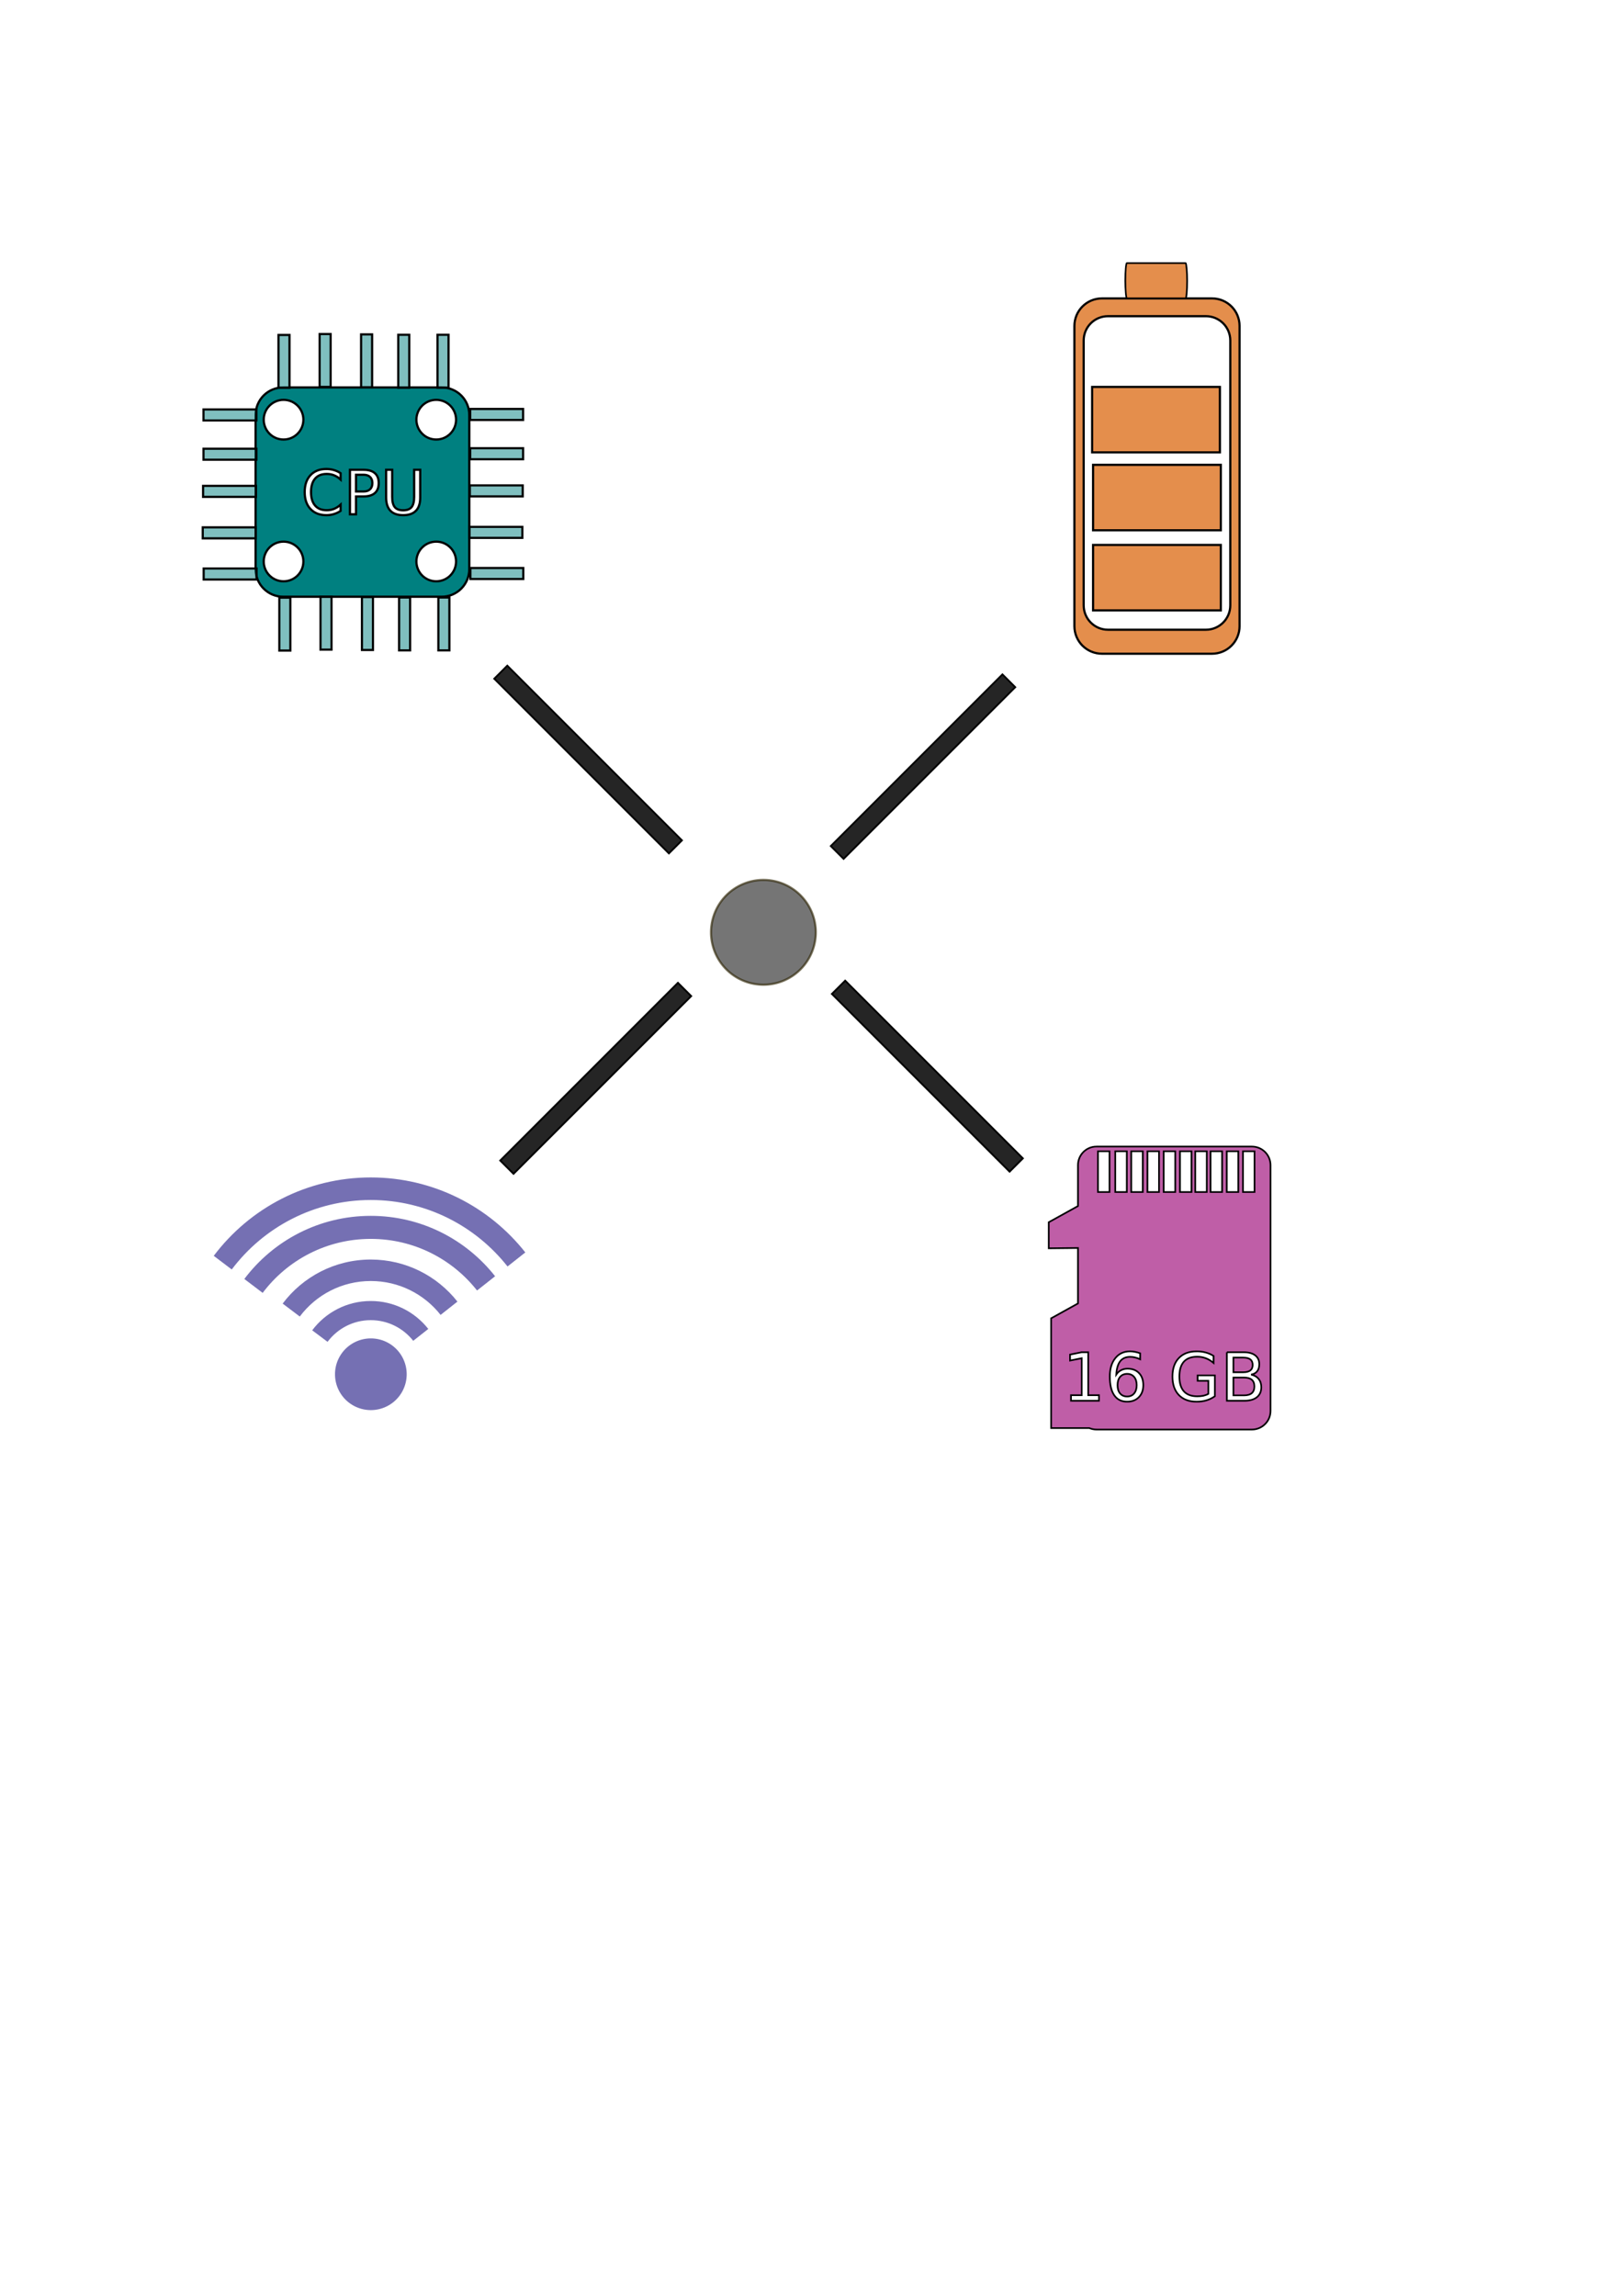 <?xml version="1.0" encoding="UTF-8" standalone="no"?>
<!-- Created with Inkscape (http://www.inkscape.org/) -->

<svg
   xmlns:dc="http://purl.org/dc/elements/1.1/"
   xmlns:cc="http://creativecommons.org/ns#"
   xmlns:rdf="http://www.w3.org/1999/02/22-rdf-syntax-ns#"
   xmlns:svg="http://www.w3.org/2000/svg"
   xmlns="http://www.w3.org/2000/svg"
   xmlns:sodipodi="http://sodipodi.sourceforge.net/DTD/sodipodi-0.dtd"
   xmlns:inkscape="http://www.inkscape.org/namespaces/inkscape"
   width="744.094"
   height="1052.362"
   id="svg2"
   version="1.1"
   inkscape:version="0.48.4 r9939"
   sodipodi:docname="sensor_node.svg">
  <defs
     id="defs4" />
  <sodipodi:namedview
     id="base"
     pagecolor="#ffffff"
     bordercolor="#666666"
     borderopacity="1.0"
     inkscape:pageopacity="0.0"
     inkscape:pageshadow="2"
     inkscape:zoom="0.66628469"
     inkscape:cx="358.22685"
     inkscape:cy="568.30337"
     inkscape:document-units="px"
     inkscape:current-layer="layer1"
     showgrid="false"
     guidetolerance="50"
     inkscape:snap-grids="true"
     inkscape:snap-to-guides="true"
     inkscape:snap-object-midpoints="true"
     inkscape:snap-nodes="true"
     inkscape:snap-center="true"
     showguides="true"
     inkscape:guide-bbox="true"
     inkscape:window-width="1303"
     inkscape:window-height="744"
     inkscape:window-x="63"
     inkscape:window-y="24"
     inkscape:window-maximized="1">
    <sodipodi:guide
       position="130,860"
       orientation="0,1"
       id="guide3274" />
    <sodipodi:guide
       position="130,795"
       orientation="0,1"
       id="guide3278" />
    <sodipodi:guide
       orientation="0,1"
       position="165,827.5"
       id="guide3444" />
    <sodipodi:guide
       orientation="0,1"
       position="350,625"
       id="guide3451" />
    <sodipodi:guide
       orientation="1,0"
       position="170,886.965"
       id="guide3453" />
    <sodipodi:guide
       orientation="1,0"
       position="530,422.5"
       id="guide3455" />
    <sodipodi:guide
       orientation="0,1"
       position="170,422.5"
       id="guide3457" />
  </sodipodi:namedview>
  <g
     inkscape:label="Layer 1"
     inkscape:groupmode="layer"
     id="layer1">
    <g
       id="g176189">
      <path
         id="rect2985"
         d="M 129.844 177.594 C 122.835 177.594 117.188 183.21 117.188 190.219 L 117.188 260.875 C 117.188 267.884 122.835 273.531 129.844 273.531 L 202.5 273.531 C 209.509 273.531 215.156 267.884 215.156 260.875 L 215.156 190.219 C 215.156 183.21 209.509 177.594 202.5 177.594 L 129.844 177.594 z M 130 183.281 C 135.021 183.281 139.094 187.354 139.094 192.375 C 139.094 197.396 135.021 201.469 130 201.469 C 124.979 201.469 120.906 197.396 120.906 192.375 C 120.906 187.354 124.979 183.281 130 183.281 z M 200 183.281 C 205.021 183.281 209.094 187.354 209.094 192.375 C 209.094 197.396 205.021 201.469 200 201.469 C 194.979 201.469 190.906 197.396 190.906 192.375 C 190.906 187.354 194.979 183.281 200 183.281 z M 149.656 214.969 C 150.878 214.969 152.018 215.141 153.094 215.469 C 154.178 215.788 155.208 216.259 156.156 216.906 L 156.156 219.812 C 155.227 218.947 154.214 218.303 153.156 217.875 C 152.108 217.447 150.997 217.25 149.812 217.25 C 147.479 217.25 145.708 217.944 144.469 219.375 C 143.229 220.797 142.594 222.865 142.594 225.562 C 142.594 228.251 143.229 230.319 144.469 231.75 C 145.708 233.172 147.479 233.875 149.812 233.875 C 150.997 233.875 152.108 233.678 153.156 233.25 C 154.214 232.822 155.227 232.178 156.156 231.312 L 156.156 234.188 C 155.19 234.844 154.147 235.328 153.062 235.656 C 151.987 235.984 150.859 236.156 149.656 236.156 C 146.566 236.156 144.121 235.199 142.344 233.312 C 140.566 231.417 139.688 228.835 139.688 225.562 C 139.688 222.281 140.566 219.699 142.344 217.812 C 144.121 215.917 146.566 214.969 149.656 214.969 z M 160.438 215.344 L 166.688 215.344 C 168.975 215.344 170.708 215.867 171.875 216.906 C 173.051 217.936 173.625 219.441 173.625 221.438 C 173.625 223.452 173.051 224.97 171.875 226 C 170.708 227.03 168.975 227.563 166.688 227.562 L 163.219 227.562 L 163.219 235.75 L 160.438 235.75 L 160.438 215.344 z M 177.031 215.344 L 179.812 215.344 L 179.812 227.75 C 179.812 229.938 180.207 231.503 181 232.469 C 181.793 233.426 183.066 233.906 184.844 233.906 C 186.612 233.906 187.895 233.426 188.688 232.469 C 189.48 231.503 189.875 229.938 189.875 227.75 L 189.875 215.344 L 192.656 215.344 L 192.656 228.094 C 192.656 230.755 192.009 232.767 190.688 234.125 C 189.375 235.483 187.414 236.156 184.844 236.156 C 182.264 236.156 180.322 235.483 179 234.125 C 177.688 232.767 177.031 230.755 177.031 228.094 L 177.031 215.344 z M 163.219 217.625 L 163.219 225.281 L 166.688 225.281 C 167.973 225.281 168.954 224.947 169.656 224.281 C 170.358 223.616 170.719 222.668 170.719 221.438 C 170.719 220.216 170.358 219.29 169.656 218.625 C 168.954 217.96 167.973 217.625 166.688 217.625 L 163.219 217.625 z M 130 248.281 C 135.021 248.281 139.094 252.354 139.094 257.375 C 139.094 262.396 135.021 266.469 130 266.469 C 124.979 266.469 120.906 262.396 120.906 257.375 C 120.906 252.354 124.979 248.281 130 248.281 z M 200 248.281 C 205.021 248.281 209.094 252.354 209.094 257.375 C 209.094 262.396 205.021 266.469 200 266.469 C 194.979 266.469 190.906 262.396 190.906 257.375 C 190.906 252.354 194.979 248.281 200 248.281 z "
         style="fill:#008080;fill-rule:evenodd;stroke:#000000;stroke-width:1.022px;stroke-linecap:butt;stroke-linejoin:miter;stroke-opacity:1" />
      <rect
         y="273.535"
         x="146.937"
         height="24.244"
         width="5.051"
         id="rect2987-0"
         style="fill:#008080;fill-opacity:0.502;fill-rule:evenodd;stroke:#000000;stroke-width:1px;stroke-linecap:butt;stroke-linejoin:miter;stroke-opacity:1" />
      <rect
         y="273.697"
         x="165.947"
         height="24.244"
         width="5.051"
         id="rect2987-0-1"
         style="fill:#008080;fill-opacity:0.502;fill-rule:evenodd;stroke:#000000;stroke-width:1px;stroke-linecap:butt;stroke-linejoin:miter;stroke-opacity:1" />
      <rect
         y="273.88"
         x="182.977"
         height="24.244"
         width="5.051"
         id="rect2987-0-1-5"
         style="fill:#008080;fill-opacity:0.502;fill-rule:evenodd;stroke:#000000;stroke-width:1px;stroke-linecap:butt;stroke-linejoin:miter;stroke-opacity:1" />
      <rect
         y="273.88"
         x="200.977"
         height="24.244"
         width="5.051"
         id="rect2987-0-1-5-9"
         style="fill:#008080;fill-opacity:0.502;fill-rule:evenodd;stroke:#000000;stroke-width:1px;stroke-linecap:butt;stroke-linejoin:miter;stroke-opacity:1" />
      <rect
         y="273.961"
         x="128.069"
         height="24.244"
         width="5.051"
         id="rect2987-0-1-7"
         style="fill:#008080;fill-opacity:0.502;fill-rule:evenodd;stroke:#000000;stroke-width:1px;stroke-linecap:butt;stroke-linejoin:miter;stroke-opacity:1" />
      <rect
         y="153.113"
         x="146.543"
         height="24.244"
         width="5.051"
         id="rect2987-0-9"
         style="fill:#008080;fill-opacity:0.502;fill-rule:evenodd;stroke:#000000;stroke-width:1px;stroke-linecap:butt;stroke-linejoin:miter;stroke-opacity:1" />
      <rect
         y="153.276"
         x="165.553"
         height="24.244"
         width="5.051"
         id="rect2987-0-1-0"
         style="fill:#008080;fill-opacity:0.502;fill-rule:evenodd;stroke:#000000;stroke-width:1px;stroke-linecap:butt;stroke-linejoin:miter;stroke-opacity:1" />
      <rect
         y="153.458"
         x="182.584"
         height="24.244"
         width="5.051"
         id="rect2987-0-1-5-3"
         style="fill:#008080;fill-opacity:0.502;fill-rule:evenodd;stroke:#000000;stroke-width:1px;stroke-linecap:butt;stroke-linejoin:miter;stroke-opacity:1" />
      <rect
         y="153.458"
         x="200.584"
         height="24.244"
         width="5.051"
         id="rect2987-0-1-5-9-5"
         style="fill:#008080;fill-opacity:0.502;fill-rule:evenodd;stroke:#000000;stroke-width:1px;stroke-linecap:butt;stroke-linejoin:miter;stroke-opacity:1" />
      <rect
         y="153.54"
         x="127.675"
         height="24.244"
         width="5.051"
         id="rect2987-0-1-7-4"
         style="fill:#008080;fill-opacity:0.502;fill-rule:evenodd;stroke:#000000;stroke-width:1px;stroke-linecap:butt;stroke-linejoin:miter;stroke-opacity:1" />
      <rect
         transform="matrix(0,-1,1,0,0,0)"
         y="215.239"
         x="-246.55"
         height="24.244"
         width="5.051"
         id="rect2987-0-92"
         style="fill:#008080;fill-opacity:0.502;fill-rule:evenodd;stroke:#000000;stroke-width:1px;stroke-linecap:butt;stroke-linejoin:miter;stroke-opacity:1" />
      <rect
         transform="matrix(0,-1,1,0,0,0)"
         y="215.401"
         x="-227.54"
         height="24.244"
         width="5.051"
         id="rect2987-0-1-2"
         style="fill:#008080;fill-opacity:0.502;fill-rule:evenodd;stroke:#000000;stroke-width:1px;stroke-linecap:butt;stroke-linejoin:miter;stroke-opacity:1" />
      <rect
         transform="matrix(0,-1,1,0,0,0)"
         y="215.584"
         x="-210.509"
         height="24.244"
         width="5.051"
         id="rect2987-0-1-5-8"
         style="fill:#008080;fill-opacity:0.502;fill-rule:evenodd;stroke:#000000;stroke-width:1px;stroke-linecap:butt;stroke-linejoin:miter;stroke-opacity:1" />
      <rect
         transform="matrix(0,-1,1,0,0,0)"
         y="215.584"
         x="-192.509"
         height="24.244"
         width="5.051"
         id="rect2987-0-1-5-9-50"
         style="fill:#008080;fill-opacity:0.502;fill-rule:evenodd;stroke:#000000;stroke-width:1px;stroke-linecap:butt;stroke-linejoin:miter;stroke-opacity:1" />
      <rect
         transform="matrix(0,-1,1,0,0,0)"
         y="215.665"
         x="-265.418"
         height="24.244"
         width="5.051"
         id="rect2987-0-1-7-0"
         style="fill:#008080;fill-opacity:0.502;fill-rule:evenodd;stroke:#000000;stroke-width:1px;stroke-linecap:butt;stroke-linejoin:miter;stroke-opacity:1" />
      <rect
         transform="matrix(0,-1,1,0,0,0)"
         y="92.949"
         x="-246.773"
         height="24.244"
         width="5.051"
         id="rect2987-0-92-9"
         style="fill:#008080;fill-opacity:0.502;fill-rule:evenodd;stroke:#000000;stroke-width:1px;stroke-linecap:butt;stroke-linejoin:miter;stroke-opacity:1" />
      <rect
         transform="matrix(0,-1,1,0,0,0)"
         y="93.112"
         x="-227.763"
         height="24.244"
         width="5.051"
         id="rect2987-0-1-2-4"
         style="fill:#008080;fill-opacity:0.502;fill-rule:evenodd;stroke:#000000;stroke-width:1px;stroke-linecap:butt;stroke-linejoin:miter;stroke-opacity:1" />
      <rect
         transform="matrix(0,-1,1,0,0,0)"
         y="93.294"
         x="-210.733"
         height="24.244"
         width="5.051"
         id="rect2987-0-1-5-8-1"
         style="fill:#008080;fill-opacity:0.502;fill-rule:evenodd;stroke:#000000;stroke-width:1px;stroke-linecap:butt;stroke-linejoin:miter;stroke-opacity:1" />
      <rect
         transform="matrix(0,-1,1,0,0,0)"
         y="93.294"
         x="-192.733"
         height="24.244"
         width="5.051"
         id="rect2987-0-1-5-9-50-0"
         style="fill:#008080;fill-opacity:0.502;fill-rule:evenodd;stroke:#000000;stroke-width:1px;stroke-linecap:butt;stroke-linejoin:miter;stroke-opacity:1" />
      <rect
         transform="matrix(0,-1,1,0,0,0)"
         y="93.376"
         x="-265.641"
         height="24.244"
         width="5.051"
         id="rect2987-0-1-7-0-0"
         style="fill:#008080;fill-opacity:0.502;fill-rule:evenodd;stroke:#000000;stroke-width:1px;stroke-linecap:butt;stroke-linejoin:miter;stroke-opacity:1" />
      <path
         inkscape:connector-curvature="0"
         id="rect3459"
         d="m 505.237,136.781 c -7.009,0 -12.656,5.647 -12.656,12.656 l 0,137.562 c 0,7.009 5.647,12.656 12.656,12.656 l 50.406,0 c 7.009,0 12.656,-5.647 12.656,-12.656 l 0,-137.562 c 0,-7.009 -5.647,-12.656 -12.656,-12.656 l -50.406,0 z m 2.75,8.156 44.875,0 c 6.186,0 11.188,4.971 11.188,11.156 l 0,121.375 c 0,6.186 -5.002,11.188 -11.188,11.188 l -44.875,0 c -6.186,0 -11.156,-5.002 -11.156,-11.188 l 0,-121.375 c 0,-6.186 4.971,-11.156 11.156,-11.156 z"
         style="fill:#d95f02;fill-opacity:0.706;fill-rule:evenodd;stroke:#000000;stroke-width:1px;stroke-linecap:butt;stroke-linejoin:miter;stroke-opacity:1" />
      <rect
         rx="0.714"
         ry="7.965"
         y="120.602"
         x="515.926"
         height="16.189"
         width="28.336"
         id="rect4229"
         style="fill:#d95f02;fill-opacity:0.706;fill-rule:evenodd;stroke:#000000;stroke-width:0.753px;stroke-linecap:butt;stroke-linejoin:miter;stroke-opacity:1" />
      <rect
         rx="0"
         ry="11.165"
         y="249.791"
         x="501.143"
         height="30"
         width="58.571"
         id="rect4250"
         style="fill:#d95f02;fill-opacity:0.706;fill-rule:evenodd;stroke:#000000;stroke-width:1px;stroke-linecap:butt;stroke-linejoin:miter;stroke-opacity:1" />
      <rect
         rx="0"
         ry="11.165"
         y="213.076"
         x="501.143"
         height="30"
         width="58.571"
         id="rect4250-2"
         style="fill:#d95f02;fill-opacity:0.706;fill-rule:evenodd;stroke:#000000;stroke-width:1px;stroke-linecap:butt;stroke-linejoin:miter;stroke-opacity:1" />
      <rect
         rx="0"
         ry="11.165"
         y="177.362"
         x="500.714"
         height="30"
         width="58.571"
         id="rect4250-2-5"
         style="fill:#d95f02;fill-opacity:0.706;fill-rule:evenodd;stroke:#000000;stroke-width:1px;stroke-linecap:butt;stroke-linejoin:miter;stroke-opacity:1" />
      <path
         transform="matrix(0.639,0,0,0.639,44.96,211.022)"
         d="m 221.429,655.576 a 25.714,25.714 0 1 1 -51.429,0 25.714,25.714 0 1 1 51.429,0 z"
         sodipodi:ry="25.714285"
         sodipodi:rx="25.714285"
         sodipodi:cy="655.57648"
         sodipodi:cx="195.71428"
         id="path4288"
         style="fill:#7570b3;fill-opacity:1"
         sodipodi:type="arc" />
      <path
         inkscape:connector-curvature="0"
         id="path4290-0-1"
         d="m 169.998,577.353 c -16.525,0 -31.195,7.925 -40.406,20.188 l 7.844,5.937 c 7.422,-9.893 19.239,-16.281 32.562,-16.281 12.984,0 24.55,6.066 32,15.531 l 7.719,-6.094 c -9.254,-11.739 -23.609,-19.281 -39.719,-19.281 z"
         style="fill:#7570b3;fill-opacity:1" />
      <path
         inkscape:connector-curvature="0"
         id="path4290-0-1-0"
         d="m 169.986,596.357 c -10.991,0 -20.737,5.269 -26.844,13.438 l 7.031,5.281 c 4.506,-6.027 11.702,-9.938 19.812,-9.938 7.897,0 14.936,3.711 19.469,9.469 l 6.906,-5.438 c -6.14,-7.804 -15.673,-12.812 -26.375,-12.812 z"
         style="fill:#7570b3;fill-opacity:1" />
      <path
         inkscape:connector-curvature="0"
         id="path4290-0-1-0-3-0-3"
         d="m 169.989,557.324 c -23.701,0 -44.734,11.362 -57.969,28.938 l 8.406,6.375 c 11.307,-15.04 29.299,-24.75 49.562,-24.75 19.765,0 37.372,9.244 48.719,23.656 l 8.281,-6.531 c -13.28,-16.862 -33.866,-27.688 -57,-27.688 z"
         style="fill:#7570b3;fill-opacity:1" />
      <path
         inkscape:connector-curvature="0"
         id="path4290-0-1-0-3-0-3-7"
         d="m 169.996,539.716 c -29.432,0 -55.553,14.115 -72,35.938 l 8.25,6.25 c 14.558,-19.331 37.686,-31.844 63.75,-31.844 25.432,0 48.071,11.933 62.688,30.469 l 8.156,-6.438 c -16.511,-20.935 -42.117,-34.375 -70.844,-34.375 z"
         style="fill:#7570b3;fill-opacity:1" />
      <path
         inkscape:connector-curvature="0"
         id="rect5225"
         d="m 502.731,525.558 c -4.72,0 -8.512,3.817 -8.512,8.536 l 0,18.742 -13.401,7.416 0,11.946 13.401,-0.143 0,25.418 -12.304,6.82 0,50.312 17.502,0 c 1.02,0.43 2.134,0.668 3.314,0.668 l 71.223,0 c 4.72,0 8.536,-3.793 8.536,-8.512 l 0,-112.665 c 0,-4.72 -3.817,-8.536 -8.536,-8.536 l -71.223,0 z m 0.644,2.17 5.293,0 0,18.67 -5.293,0 0,-18.67 z m 7.94,0 5.293,0 0,18.67 -5.293,0 0,-18.67 z m 7.32,0 5.293,0 0,18.67 -5.293,0 0,-18.67 z m 7.439,0 5.293,0 0,18.67 -5.293,0 0,-18.67 z m 7.439,0 5.293,0 0,18.67 -5.293,0 0,-18.67 z m 7.463,0 5.293,0 0,18.67 -5.293,0 0,-18.67 z m 7.01,0 5.293,0 0,18.67 -5.293,0 0,-18.67 z m 7.01,0 5.293,0 0,18.67 -5.293,0 0,-18.67 z m 7.439,0 5.293,0 0,18.67 -5.293,0 0,-18.67 z m 7.439,0 5.293,0 0,18.67 -5.293,0 0,-18.67 z m -51.838,91.706 c 0.755,2e-5 1.5,0.066 2.265,0.215 0.775,0.149 1.598,0.37 2.432,0.668 l 0,2.742 c -0.755,-0.358 -1.538,-0.622 -2.313,-0.811 -0.765,-0.189 -1.51,-0.286 -2.265,-0.286 -1.987,2e-5 -3.525,0.662 -4.578,2.003 -1.043,1.341 -1.639,3.368 -1.788,6.08 0.586,-0.864 1.333,-1.522 2.218,-1.979 0.884,-0.467 1.846,-0.691 2.909,-0.691 2.235,2e-5 4.002,0.666 5.293,2.027 1.302,1.351 1.955,3.197 1.955,5.532 -2e-5,2.285 -0.676,4.127 -2.027,5.508 -1.351,1.381 -3.144,2.074 -5.389,2.074 -2.573,0 -4.552,-0.99 -5.913,-2.957 -1.361,-1.977 -2.027,-4.838 -2.027,-8.584 0,-3.517 0.835,-6.307 2.504,-8.393 1.669,-2.096 3.912,-3.147 6.724,-3.147 z m 30.592,0 c 1.451,2e-5 2.847,0.167 4.149,0.525 1.311,0.358 2.498,0.878 3.601,1.574 l 0,3.219 c -1.113,-0.944 -2.277,-1.669 -3.529,-2.146 -1.252,-0.477 -2.577,-0.715 -3.958,-0.715 -2.722,3e-5 -4.757,0.769 -6.128,2.289 -1.361,1.52 -2.051,3.785 -2.051,6.796 -10e-6,3 0.689,5.252 2.051,6.772 1.371,1.52 3.406,2.289 6.128,2.289 1.063,0 2.003,-0.083 2.837,-0.262 0.835,-0.189 1.6,-0.471 2.265,-0.858 l 0,-5.985 -4.912,0 0,-2.48 7.893,0 0,9.562 c -1.162,0.825 -2.438,1.456 -3.839,1.884 -1.401,0.417 -2.917,0.62 -4.507,0.62 -3.477,0 -6.188,-1.025 -8.155,-3.052 -1.957,-2.037 -2.933,-4.862 -2.933,-8.489 0,-3.636 0.976,-6.462 2.933,-8.489 1.967,-2.037 4.677,-3.052 8.155,-3.052 z m -52.72,0.405 3.004,0 0,19.696 4.936,0 0,2.551 -12.828,0 0,-2.551 4.912,0 0,-16.953 -5.341,1.073 0,-2.742 5.317,-1.073 z m 66.574,0 7.702,0 c 2.295,2e-5 4.052,0.477 5.293,1.431 1.242,0.954 1.86,2.295 1.86,4.054 -2e-5,1.361 -0.318,2.438 -0.954,3.243 -0.636,0.805 -1.558,1.327 -2.79,1.526 1.48,0.318 2.619,0.966 3.434,1.979 0.825,1.003 1.24,2.257 1.24,3.767 -10e-6,1.987 -0.676,3.543 -2.027,4.626 -1.351,1.083 -3.277,1.621 -5.77,1.621 l -7.988,0 0,-22.247 z m 3.004,2.456 0,6.724 4.459,0 c 1.47,2e-5 2.575,-0.288 3.291,-0.835 0.725,-0.556 1.073,-1.395 1.073,-2.528 -10e-6,-1.123 -0.348,-1.971 -1.073,-2.528 -0.715,-0.556 -1.82,-0.835 -3.291,-0.835 l -4.459,0 z m -48.738,7.463 c -1.351,10e-6 -2.424,0.459 -3.219,1.383 -0.785,0.924 -1.168,2.182 -1.168,3.791 -10e-6,1.6 0.383,2.881 1.168,3.815 0.795,0.924 1.868,1.383 3.219,1.383 1.351,0 2.41,-0.459 3.195,-1.383 0.795,-0.934 1.192,-2.216 1.192,-3.815 -1e-5,-1.609 -0.397,-2.867 -1.192,-3.791 -0.785,-0.924 -1.844,-1.383 -3.195,-1.383 z m 48.738,1.693 0,8.155 4.84,0 c 1.619,0 2.802,-0.336 3.577,-1.001 0.785,-0.676 1.192,-1.695 1.192,-3.076 -1e-5,-1.391 -0.407,-2.42 -1.192,-3.076 -0.775,-0.666 -1.957,-1.001 -3.577,-1.001 l -4.84,0 z"
         style="fill:#aa298a;fill-opacity:0.749;fill-rule:evenodd;stroke:#000000;stroke-width:0.763px;stroke-linecap:butt;stroke-linejoin:miter;stroke-opacity:1" />
      <path
         transform="translate(461.064,475.13)"
         d="m -87.05,-47.768 a 24.014,24.014 0 1 1 -48.028,0 24.014,24.014 0 1 1 48.028,0 z"
         sodipodi:ry="24.01376"
         sodipodi:rx="24.01376"
         sodipodi:cy="-47.768147"
         sodipodi:cx="-111.06364"
         id="path5609"
         style="opacity:0.63;fill:#252525;fill-opacity:1;stroke:#2b2200"
         sodipodi:type="arc" />
      <rect
         transform="matrix(0.707,-0.707,0.707,0.707,0,0)"
         y="380.273"
         x="-59.772"
         height="113.267"
         width="8.457"
         id="rect5611"
         style="fill:#252525;fill-opacity:1;fill-rule:evenodd;stroke:#000000;stroke-width:0.825px;stroke-linecap:butt;stroke-linejoin:miter;stroke-opacity:1" />
      <rect
         transform="matrix(-0.707,-0.707,-0.707,0.707,0,0)"
         y="-106.413"
         x="-551.953"
         height="111.311"
         width="8.311"
         id="rect5611-0"
         style="fill:#252525;fill-opacity:1;fill-rule:evenodd;stroke:#000000;stroke-width:0.811px;stroke-linecap:butt;stroke-linejoin:miter;stroke-opacity:1" />
      <rect
         transform="matrix(0.707,-0.707,0.707,0.707,0,0)"
         y="591.939"
         x="-52.47"
         height="115.224"
         width="8.603"
         id="rect5611-09"
         style="fill:#252525;fill-opacity:1;fill-rule:evenodd;stroke:#000000;stroke-width:0.839px;stroke-linecap:butt;stroke-linejoin:miter;stroke-opacity:1" />
      <rect
         transform="matrix(-0.707,-0.707,-0.707,0.707,0,0)"
         y="98.796"
         x="-547.02"
         height="115.224"
         width="8.603"
         id="rect5611-0-0"
         style="fill:#252525;fill-opacity:1;fill-rule:evenodd;stroke:#000000;stroke-width:0.839px;stroke-linecap:butt;stroke-linejoin:miter;stroke-opacity:1" />
    </g>
  </g>
</svg>
